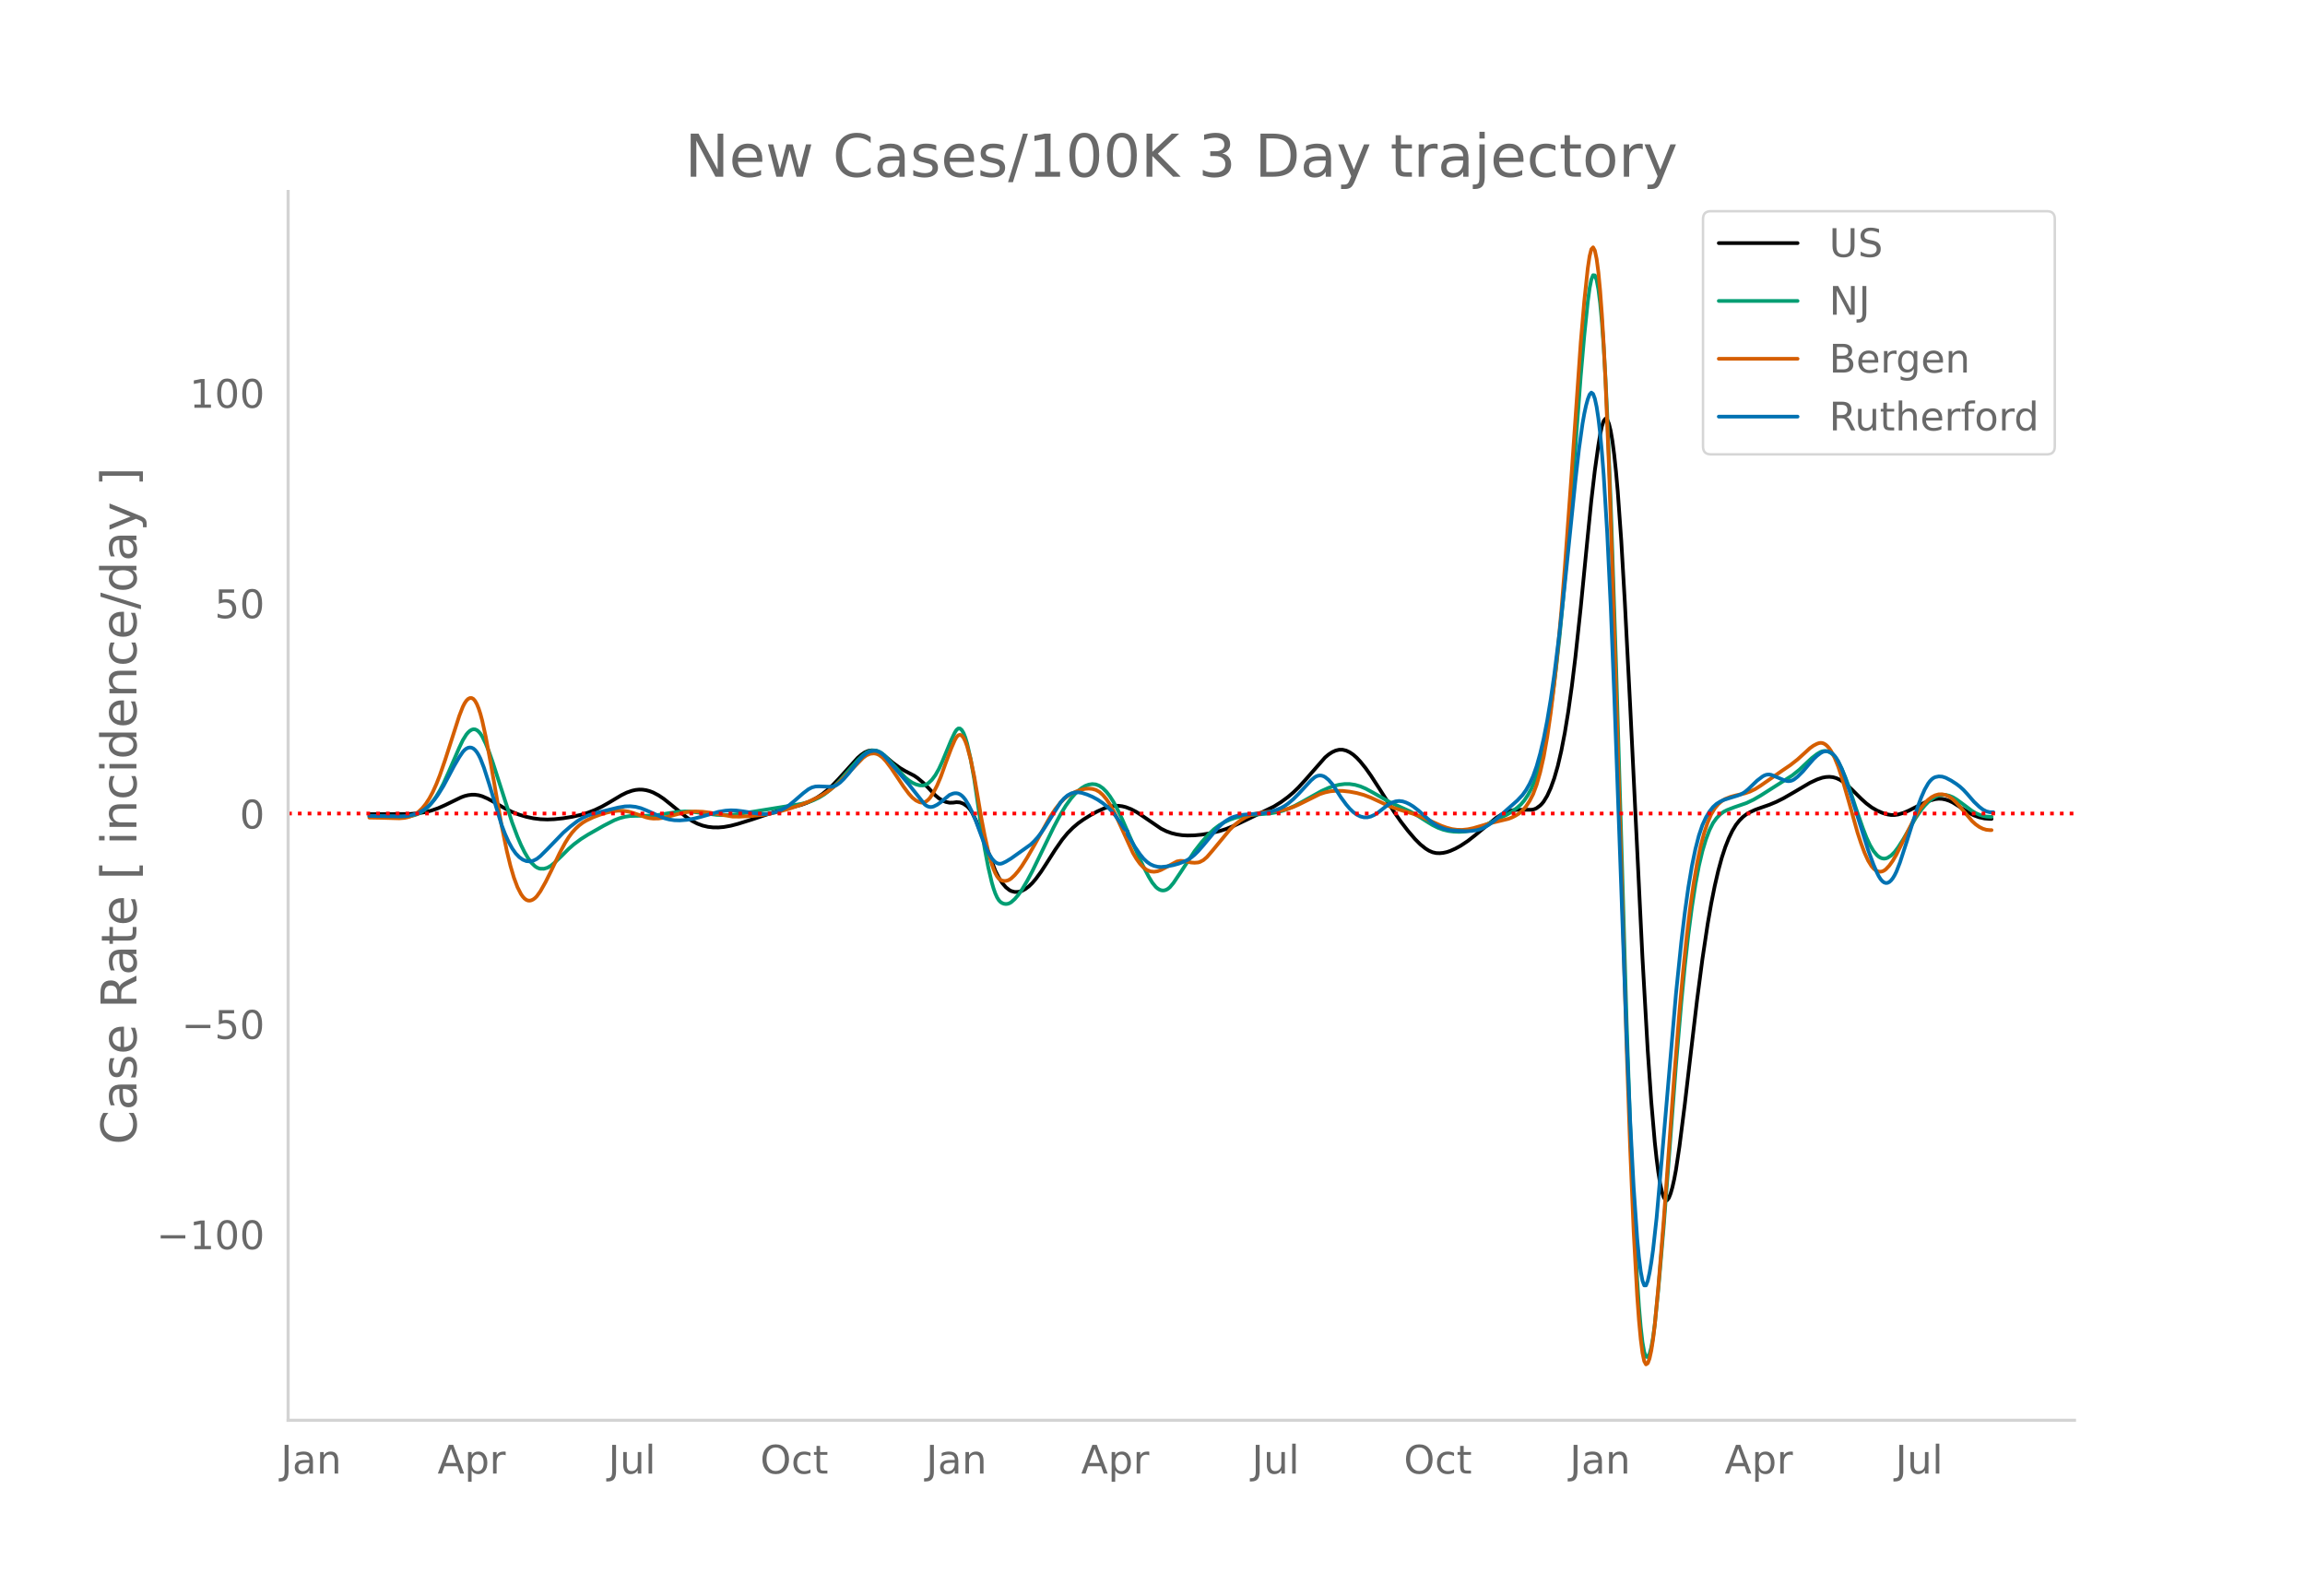 <svg height="864" viewBox="0 0 936 648" width="1248" xmlns="http://www.w3.org/2000/svg" xmlns:xlink="http://www.w3.org/1999/xlink"><defs><style>*{stroke-linecap:butt;stroke-linejoin:round}</style></defs><g id="figure_1"><path d="M0 648h936V0H0z" style="fill:#fff" id="patch_1"/><g id="axes_1"><path d="M117 576.72h725.4V77.76H117z" style="fill:none" id="patch_2"/><path clip-path="url(#pa74ac2c91a)" d="m149.973 330.601 16.468-.068 3.58-.313 2.864-.49 2.148-.543 2.865-.991 2.864-1.27 6.444-3.137 1.432-.532 1.432-.359 1.432-.184 1.432.003 1.432.205 1.432.407 2.148.93 2.148 1.157 5.012 2.897 2.864 1.398 2.864 1.105 2.865.854 2.864.62 2.864.362 2.864.113 2.864-.12 3.58-.38 3.58-.59 3.58-.81 2.864-.86 2.864-1.117 2.864-1.389 2.864-1.623 5.013-2.99 2.148-1.054 2.148-.748 1.432-.32 1.432-.145 1.432.035 1.432.214 1.432.384 1.432.551 2.148 1.135 2.148 1.438 2.864 2.29 6.444 5.253 2.148 1.41 2.148 1.113 2.149.795 2.148.505 2.148.243 2.148.015 2.148-.181 2.864-.513 2.864-.748 5.728-1.788 11.456-3.834 8.593-2.118 2.148-.78 2.148-.983 2.148-1.198 2.148-1.45 2.148-1.732 2.148-1.998 2.148-2.244 7.876-8.72 1.432-1.219 1.432-.978 1.432-.613 1.432-.216 1.433.179 1.432.53 1.432.837 1.432 1.136 2.864 2.417 2.864 2.082 2.148 1.268 3.58 1.842 1.432.988 2.148 1.812 2.148 2.126 2.864 3.046 1.432 1.196 1.432.9 1.432.603 1.432.295 1.432-.015 1.432-.201 1.432.111 1.433.55 1.432.995.716.717.716.92.716 1.13 1.432 2.893 2.148 5.505 5.728 15.037 1.432 2.8 1.432 2.215 1.432 1.677 1.432 1.151.716.378 1.432.385 1.432-.017 1.432-.396 1.432-.76 1.432-1.077 1.432-1.378 1.432-1.679 2.148-2.934 2.148-3.308 3.58-5.617 2.865-4.117 2.148-2.612 2.148-2.167 2.148-1.823 2.148-1.529 2.864-1.786 2.864-1.555 2.864-1.275 1.432-.482 1.432-.32 1.432-.158 1.432.009 1.432.179 1.432.352 2.148.826 2.148 1.122 2.149 1.394 7.876 5.39 2.148 1.064 2.148.782 2.148.516 2.148.313 2.148.122 2.864-.066 2.864-.282 3.58-.585 3.58-.836 2.865-.905 2.864-1.17 5.012-2.37 11.456-5.55 2.864-1.786 2.864-2.093 2.148-1.822 2.148-2.087 2.864-3.135 7.877-8.99 1.432-1.21 1.432-.937 1.432-.661 1.432-.349 1.432.003 1.432.354 1.432.676 1.432.969 1.432 1.26 1.432 1.532 2.148 2.656 2.148 3.033 3.58 5.522 5.728 9.067 2.865 4.113 2.864 3.715 2.864 3.348 2.148 2.157 2.148 1.723 1.432.89 1.432.617 1.432.327 1.432.058 1.432-.135 1.432-.307 1.432-.479 2.148-.96 2.148-1.188 2.864-1.904 2.864-2.238 8.593-7.103 2.148-1.366 2.148-1.026 1.432-.481 1.432-.304 1.432-.125 5.728-.025.716-.102.716-.217.716-.341 1.432-1.057.716-.72.716-.884 1.432-2.352 1.432-3.149 1.432-3.954 1.432-4.96 1.432-6.167 1.432-7.387 1.432-8.744 1.432-10.238 1.433-11.736 2.148-19.974 2.864-29.156 1.432-14.232 1.432-12.278 1.432-10.269.716-4.316.716-3.424.716-2.207.716-.926.716.355.716 1.637.716 2.92.716 4.205.716 5.496.716 6.786.716 8.078 1.432 20.027 1.432 24.67 2.148 41.606 5.012 102.803 2.148 37.842 1.432 20.779 1.432 16.498.716 6.643.716 5.561.716 4.472.716 3.38.717 2.289.716 1.197.716.105.716-.95.716-1.824.716-2.517.716-3.175.716-3.831 1.432-9.59 2.148-16.952 2.864-24.417 2.148-18.183 2.148-16.43 2.148-14.348 1.432-8.238 1.432-7.177 1.432-6.186 1.432-5.268 1.432-4.358 1.432-3.596 1.432-2.98 1.432-2.373 1.432-1.81 1.432-1.436 1.432-1.11 1.432-.822 2.149-.995 2.148-.781 3.58-1.25 2.864-1.197 2.864-1.434 4.296-2.472 6.444-3.804 2.864-1.341 2.148-.735 1.432-.272 1.432-.086 1.432.139 1.432.402 1.433.668 1.432.921 1.432 1.127 2.148 2.048 3.58 3.573 2.148 1.931 2.148 1.617 2.148 1.257 2.148.944 2.148.647 1.432.224 1.432.007 1.432-.21 2.148-.628 2.148-.924 6.444-3.262 2.149-.825 2.148-.597 1.432-.162 1.432.066 1.432.289 1.432.486 1.432.679 2.148 1.344 4.296 2.785 2.148 1.109 2.148.783 2.148.47 2.148.17.716.004h0" style="fill:none;stroke:#000;stroke-linecap:round;stroke-width:1.5" id="line2d_1"/><path clip-path="url(#pa74ac2c91a)" d="m149.973 331.424 5.728.09 8.592.205 2.148-.252 2.148-.527 1.432-.568 1.432-.812 1.432-1.062 1.432-1.361 1.432-1.71 1.432-2.059 1.433-2.406 1.432-2.746 2.148-4.74 4.296-9.87 1.432-3.006 1.432-2.315.716-.854.716-.65.716-.443.716-.209.716.05.716.316.716.58.716.844.716 1.109 1.432 2.925 1.432 3.55 1.432 4.086 7.876 24.44 2.148 5.711 1.432 3.363 1.432 2.902 1.433 2.439 1.432 1.953 1.432 1.387.716.473.716.326.716.183 1.432.007 1.432-.412 1.432-.826 1.432-1.188 2.864-2.747 2.864-2.864 2.148-1.876 2.864-2.137 2.864-1.802 6.444-3.667 4.297-2.208 2.148-.82 2.148-.564 2.148-.305 2.148-.063 6.444-.077 2.864-.307 4.296-.721 3.58-.515 2.864-.18 2.148.086 3.58.397 7.16.912 2.865.117 2.864-.093 2.864-.323 7.16-1.134 18.617-3.019 2.864-.736 2.148-.788 2.148-1.018 2.148-1.32 2.148-1.643 2.148-1.935 2.148-2.216 4.296-4.893 2.864-3.241 2.148-2.062 1.432-1.05 1.432-.632 1.432-.209 1.433.217 1.432.65 1.432 1.083 2.148 2.226 6.444 6.908 1.432 1.158 1.432.923 1.432.653 1.432.38 1.432.056.716-.162.716-.306.716-.45 1.432-1.331 1.432-1.916 1.432-2.51 1.432-3.102 3.58-8.63 1.432-3.023.716-1.128.716-.575.716.023.716.62.717 1.217.716 1.815.716 2.4 1.432 6.282 1.432 8.043 1.432 9.728 1.432 9.968 1.432 8.764 1.432 7.498 1.432 6.152.716 2.463.716 2.027.716 1.592.716 1.157.716.744.716.443.716.255.716.088.716-.077.716-.245.716-.41 1.432-1.268 1.432-1.675 1.432-2.03 2.148-3.61 2.148-4.023 3.58-7.372 5.013-10.326 2.864-5.405 2.148-3.522 2.148-2.95 1.432-1.65 1.432-1.396 1.432-1.143 1.432-.855 1.432-.533 1.432-.208 1.432.135 1.432.556 1.432.999 1.432 1.433 1.432 1.843 1.432 2.247 1.432 2.645 2.148 4.47 2.864 6.531 3.58 8.103 2.149 4.558 2.148 4.093 1.432 2.378 1.432 1.765.716.623.716.45.716.278.716.104.716-.07.716-.246.716-.421.716-.597 1.432-1.706 2.864-4.26 5.728-8.675 2.864-3.648 2.864-3.22 2.148-2.043 2.148-1.617 2.148-1.266 2.149-.994 2.148-.74 2.148-.54 2.864-.467 3.58-.32 5.728-.485 2.864-.505 2.148-.564 2.148-.766 2.864-1.294 2.864-1.558 7.877-4.399 2.864-1.281 2.148-.74 2.148-.53 2.148-.275h2.148l2.148.314 2.148.63 2.148.906 2.864 1.563 7.16 4.056 4.297 1.963 3.58 1.617 2.864 1.593 4.296 2.725 2.148 1.313 2.148 1.065 2.148.8 2.148.519 2.148.265 2.148.088 2.148-.101 2.148-.349 2.148-.596 2.148-.798 3.58-1.64 7.16-3.457 2.149-1.281 2.148-1.588 1.432-1.283 1.432-1.687 1.432-2.144 1.432-2.612 1.432-3.355 1.432-4.37 1.432-5.41 1.432-6.674 1.432-8.165 1.432-9.667 1.432-11.225 1.432-13.012 1.432-14.857 2.148-25.25 2.148-27.502 2.865-38.127 1.432-16.353 1.432-13.839.716-5.343.716-3.603.716-1.759.716.085.716 1.929.716 3.772.716 5.659.716 7.754.716 10.062.716 12.41.716 14.76 1.432 36.43 2.148 65.058 2.148 71.79 2.148 73.313 1.432 41.874 1.432 35.392 1.432 27.777.716 10.614.716 8.416.716 6.216.716 4.017.716 1.888.716.108.716-1.325.716-2.686.716-4.048.716-5.41 1.432-14.239 2.149-25.05 2.148-28.225 2.864-37.635 2.148-25.285 1.432-14.787 1.432-12.899 1.432-11.016 1.432-9.26 1.432-7.63 1.432-6.019 1.432-4.736 1.432-3.778 1.432-2.836 1.432-1.981 1.432-1.485 1.432-1.078 1.432-.726 2.864-1.118 5.012-1.73 2.865-1.371 2.864-1.663 12.888-8.197 2.864-2.31 2.864-2.706 2.148-2.004 2.148-1.652 1.432-.841.716-.253.716-.12.716.013.716.145.716.282.716.436.716.611.716.788 1.433 2.11 1.432 2.815 1.432 3.397 1.432 3.857 2.864 8.713 2.864 8.209 1.432 3.7 1.432 3.096 1.432 2.412 1.432 1.726.716.605.716.432.716.26.716.086.716-.086.716-.255 1.432-.932 1.432-1.427 1.432-1.909 2.148-3.379 2.864-4.955 2.148-3.648 2.148-3.136 1.432-1.772 1.433-1.483 1.432-1.193 1.432-.896 1.432-.58 1.432-.258 1.432.054 1.432.327 1.432.59 1.432.849 2.864 2.09 3.58 2.69 1.432.825 1.432.65 1.432.469 1.432.283 1.432.097h.716" style="fill:none;stroke:#009e73;stroke-linecap:round;stroke-width:1.5" id="line2d_2"/><path clip-path="url(#pa74ac2c91a)" d="m149.973 332.003 5.012.089 7.16.197 2.148-.168 1.432-.31 1.432-.51 1.432-.71 1.432-1 1.432-1.373 1.432-1.754 1.432-2.188 1.432-2.678 1.432-3.168 1.433-3.642 2.148-6.216 5.728-17.844 1.432-3.686.716-1.417.716-1.07.716-.724.716-.378.716-.022.716.382.716.833.716 1.294.716 1.754.716 2.215.716 2.676 1.432 6.542 2.148 11.406 4.296 24.693 2.148 10.405 1.432 5.9 1.432 4.868 1.432 3.829 1.432 2.81.716 1.033.716.784.717.535.716.287.716.044.716-.172.716-.362.716-.546.716-.729 1.432-2 2.148-3.807 2.148-4.319 3.58-7.498 2.148-3.982 1.432-2.286 1.432-1.942 1.432-1.6 1.432-1.317 1.432-1.09 1.432-.866 2.864-1.363 2.864-1.078 2.864-.844 2.149-.481 2.148-.244 2.148.035 2.148.335 2.148.64 5.012 1.71 1.432.317 1.432.161 2.148-.04 2.148-.311 2.864-.738 5.012-1.312 2.148-.333 2.864-.15 2.865.111 2.864.366 9.308 1.603 2.864.022 4.296-.22 5.012-.476 2.864-.47 3.58-.813 4.297-1.205 4.296-1.443 3.58-1.406 3.58-1.664 2.148-1.177 2.148-1.37 2.148-1.594 2.148-1.852 2.864-2.815 7.16-7.389 1.432-1.034 1.432-.603 1.432-.165.717.084.716.202.716.329 1.432 1.042 1.432 1.547 2.148 2.856 2.864 4.267 2.148 3.224 2.148 2.88 1.432 1.579 1.432 1.131 1.432.68.716.161.716.004.716-.192.716-.397.716-.6.716-.803 1.432-2.178 1.432-2.797 1.432-3.374 2.148-5.99 2.148-5.682 1.432-3.296.716-1.264.716-.752.716-.203.716.347.717.896.716 1.446.716 1.98 1.432 5.29 1.432 6.828 1.432 8.3 1.432 8.505 1.432 7.445 1.432 6.33 1.432 5.147.716 2.04.716 1.662.716 1.283.716.906.716.546.716.284.716.116.716-.031.716-.18.716-.327.716-.475 1.432-1.344 1.432-1.682 1.432-1.97 2.148-3.4 2.864-4.967 6.445-11.57 2.148-3.232 2.148-2.695 1.432-1.455 1.432-1.165 1.432-.88 2.148-.982 2.148-.745 1.432-.308 1.432-.09 1.432.133 1.432.392 1.432.808 1.432 1.262 1.432 1.711 1.432 2.137 1.432 2.557 1.432 2.968 6.444 14.12 1.432 2.422 1.433 1.99 1.432 1.532 1.432 1.041 1.432.554 1.432.14 1.432-.205 1.432-.545 6.444-3.435 1.432-.255 1.432.085 2.864.601 1.432.1 1.432-.111.716-.205 1.432-.76 1.432-1.227 2.148-2.494 7.16-8.655 2.149-2.075 2.148-1.669 2.148-1.271 2.148-.925 2.148-.597 2.864-.484 7.876-.913 2.148-.531 2.148-.738 2.148-.95 8.593-4.26 2.148-.706 2.148-.455 2.148-.195 2.864.05 2.864.316 2.864.539 2.864.787 2.864 1.101 3.58 1.65 3.58 1.678 2.864 1.082 3.58 1.077 3.58 1.063 2.865 1.049 3.58 1.58 5.012 2.267 2.148.759 2.148.559 2.148.296 2.148.013 2.148-.23 2.148-.456 4.296-1.249 3.58-.986 6.445-1.562 1.432-.554 1.432-.72 1.432-.892 1.432-1.217 1.432-1.695 1.432-2.18 1.432-2.78 1.432-3.846 1.432-5.025 1.432-6.316 1.432-8.048 1.432-9.891 1.432-11.74 1.432-13.724 1.432-15.843 1.432-17.938 2.864-39.52 3.58-51.465 1.433-16.78 1.432-13.44.716-4.82.716-2.85.716-.777.716 1.298.716 3.373.716 5.447.716 7.54.716 9.721.716 11.994.716 14.284 1.432 35.438 1.432 43.38 2.864 94.755 2.864 97.466 1.432 40.841 1.432 33.975 1.432 26.23.716 9.888.716 7.723.716 5.558.716 3.393.716 1.296.716-.465.716-1.89.716-3.248.716-4.604.716-5.962 1.432-15.316 2.149-26.521 2.148-29.497 2.148-29.527 2.148-26.598 1.432-15.772 1.432-13.856 1.432-11.929 1.432-10.055 1.432-8.405 1.432-6.81L692 338.26l1.432-4.27 1.432-3.326 1.432-2.39 1.432-1.71 1.432-1.278 1.432-.866 2.148-.851 2.148-.585 3.58-.808 2.148-.73 2.149-1.032 2.148-1.363 9.308-6.476 2.864-1.944 2.864-2.25 2.864-2.593 2.148-1.981 1.432-1.02 1.432-.747.716-.26.716-.127.716.06.716.257.716.454.716.652.716.85.716 1.05 1.432 2.702 1.433 3.508 1.432 4.302 2.864 9.866 3.58 12.744 1.432 4.363 1.432 3.845 1.432 3.163 1.432 2.316.716.838.716.627.716.427.716.24.716.054.716-.132.716-.317.716-.503 1.432-1.512 1.432-2.004 1.432-2.448 2.864-5.738 4.296-8.717 1.432-2.468 1.432-2.123 1.432-1.778 1.433-1.435 1.432-1.092 1.432-.747 1.432-.393 1.432-.037 1.432.317 1.432.67 1.432 1.02 1.432 1.366 2.148 2.43 4.296 5.112 1.432 1.297 1.432 1.019 1.432.734 1.432.44 1.432.146h.716" style="fill:none;stroke:#d55e00;stroke-linecap:round;stroke-width:1.5" id="line2d_3"/><path clip-path="url(#pa74ac2c91a)" d="m149.973 331.307 7.16.109 5.728.084 2.148-.129 2.148-.367 2.148-.639 1.432-.66 1.432-.88 1.432-1.112 1.432-1.391 1.432-1.683 1.433-1.973 2.148-3.456 2.148-4 2.148-4.072 2.148-3.676 1.432-2.11.716-.784.716-.567.716-.349.716-.13.716.094.716.34.716.612.716.889.716 1.165.716 1.441 1.432 3.696 2.148 6.712 5.012 16.522 1.432 3.733 1.432 3.169 1.432 2.605 1.432 2.043 1.432 1.5 1.432 1.032 1.433.585 1.432.138 1.432-.298 1.432-.725 1.432-1.142 2.864-2.845 6.444-6.665 2.864-2.493 2.864-2.203 2.148-1.317 2.148-.965 2.864-.911 9.309-2.29 2.864-.483 2.148-.062 2.148.228 2.148.547 2.148.857 7.16 3.154 2.148.575 2.148.318 2.148.063 2.864-.223 2.864-.488 2.865-.721 7.16-2.044 2.864-.474 2.148-.145 2.148.064 2.864.357 6.444 1.03 2.148.08 2.148-.198 2.148-.49 2.148-.798 2.148-1.113 1.433-.955 2.148-1.771 3.58-3.114 2.148-1.64 1.432-.744 1.432-.375 1.432-.06 3.58.137 1.432.032.716-.117 1.432-.581 1.432-1.04 1.432-1.377 2.148-2.461 4.296-5.464 1.432-1.468 1.432-1.145 1.432-.713 1.432-.276.717.028.716.145.716.272.716.399 1.432 1.181 2.148 2.44 7.876 9.264 6.444 8.117.716.514.716.337.716.159.716-.018.716-.187 1.432-.707 1.432-1.01 3.58-2.957 1.432-.577.716-.124.716-.008.716.142.716.328.716.52.717.713.716.905 1.432 2.349 1.432 2.93 1.432 3.472 3.58 9.688 1.432 3.026 1.432 2.356.716.874.716.658.716.441.716.226.716.01.716-.191 1.432-.682 2.148-1.304 7.876-5.616 1.432-1.368 1.432-1.59 1.432-1.84 1.432-2.1 6.445-10.218 1.432-1.662 1.432-1.213 1.432-.767 1.432-.39 1.432-.082 1.432.22 2.148.677 2.148.913 2.148 1.16 2.148 1.454 2.148 1.773 1.432 1.466 1.432 1.734 2.148 3.045 1.432 2.249 1.432 1.186v1.229l2.864 4.886 2.149 3.154 1.432 1.751 1.432 1.37 1.432.986 1.432.624 1.432.353 1.432.104 2.148-.212 2.864-.552 2.148-.602 2.148-.814 1.432-.689 1.432-.917 1.432-1.173 1.432-1.426 2.148-2.454 5.728-6.9 2.148-2.03 1.433-1.081 1.432-.844 1.432-.62 2.148-.63 2.148-.3 7.876-.607 2.864-.58 2.148-.656 2.148-.876 1.432-.79 1.432-.986 2.148-1.819 2.148-2.15 5.012-5.433 1.433-1.235.716-.422.716-.263.716-.103.716.055.716.214.716.37 1.432 1.15 1.432 1.643 1.432 2.123 2.148 3.342 2.148 2.92 1.432 1.682 1.432 1.375 1.432 1.047 1.432.712 1.432.363 1.432.007 1.432-.346 1.432-.655 1.432-.923 4.296-3.34 1.432-.735 1.432-.483 1.432-.165 1.433.169 1.432.48 1.432.695 1.432.887 2.148 1.667 3.58 3.192 2.148 1.799 1.432.952 1.432.754 2.148.808 2.148.464 2.864.244 3.58.155 2.148-.1 2.148-.3 1.432-.403 1.432-.603 2.149-1.245 2.148-1.572 2.864-2.495 6.444-5.715 2.148-2.275 1.432-2.005 1.432-2.524 1.432-3.125 1.432-4.07 1.432-5.097 1.432-6.133 1.432-7.32 1.432-8.654 1.432-9.991 2.148-17.24 2.148-19.727 4.297-41.902 1.432-12.704 1.432-10.243.716-4.05.716-3.336.716-2.62.716-1.85.716-.798.716.537.716 1.927.716 3.318.716 4.71.716 6.12.716 7.639.716 9.264 1.432 23.468 1.432 30.054 1.432 35.87 2.864 79.194 2.148 60.165 1.432 33.314 1.432 27.155 1.432 20.75.716 7.631.716 5.72.716 3.81.716 1.9.716-.013.716-1.839.716-3.244.716-4.229.716-5.128 1.432-12.955 2.148-24.343 5.729-66.718 2.148-20.914 1.432-11.98 1.432-10.279 1.432-8.575 1.432-6.936 1.432-5.563 1.432-4.256 1.432-3.073 1.432-2.39 1.432-1.83 1.432-1.278 1.432-.896 1.432-.684 2.148-.683 3.58-1.107 1.432-.56 1.432-.85 1.432-1.194 3.58-3.46 2.149-1.638.716-.412.716-.282.716-.144.716-.006.716.133 1.432.58 3.58 1.5 1.432.433.716.047.716-.095.716-.237.716-.379 1.432-1.12 2.148-2.129 2.148-2.544 2.148-2.474 1.432-1.34 1.432-1.082.716-.398.716-.254.716-.102.716.05.716.203.716.36.716.546.716.758.716.977.717 1.196 1.432 3.046 1.432 3.826 2.148 6.445 7.16 22.83 2.148 5.787 1.432 3.346.716 1.416.716 1.133.716.832.716.533.716.232.716-.068.716-.365.716-.649.716-.92.716-1.187.716-1.456 1.432-3.697 2.864-8.806 4.296-13.678 1.432-3.819 1.432-3.268 1.433-2.506.716-.948.716-.745.716-.54.716-.347 1.432-.291 1.432.097 1.432.47 2.148 1.122 2.148 1.384 1.432 1.087 1.432 1.304 1.432 1.542 2.864 3.307 2.148 2.047 1.432 1.1 1.432.742 1.432.35 1.432.019h0" style="fill:none;stroke:#0072b2;stroke-linecap:round;stroke-width:1.5" id="line2d_4"/><path clip-path="url(#pa74ac2c91a)" d="M117 330.342h725.4" style="fill:none;stroke:red;stroke-dasharray:1.5,2.475;stroke-dashoffset:0;stroke-width:1.5" id="line2d_5"/><path d="M117 576.72V77.76" style="fill:none;stroke:#d3d3d3;stroke-linecap:square;stroke-linejoin:miter;stroke-width:1.25" id="patch_3"/><path d="M117 576.72h725.4" style="fill:none;stroke:#d3d3d3;stroke-linecap:square;stroke-linejoin:miter;stroke-width:1.25" id="patch_4"/><g id="matplotlib.axis_1"><g id="xtick_1"><g style="fill:#696969" transform="matrix(.16 0 0 -.16 114.012 598.378)" id="text_1"><defs><path d="M9.813 72.906h9.859V5.078q0-13.187-5-19.14-5-5.954-16.094-5.954h-3.75v8.297h3.078q6.531 0 9.219 3.672Q9.813-4.39 9.813 5.078z" id="DejaVuSans-74"/><path d="M34.281 27.484q-10.89 0-15.093-2.484-4.204-2.484-4.204-8.5 0-4.781 3.157-7.594 3.156-2.797 8.562-2.797 7.485 0 12 5.297 4.516 5.297 4.516 14.078v2zm17.922 3.72V0H43.22v8.297Q40.14 3.328 35.547.953q-4.594-2.375-11.234-2.375-8.391 0-13.36 4.719Q6 8.016 6 15.922q0 9.219 6.172 13.906 6.187 4.688 18.437 4.688h12.61v.89q0 6.203-4.078 9.594-4.078 3.39-11.453 3.39-4.688 0-9.141-1.124-4.438-1.125-8.531-3.375v8.312q4.921 1.906 9.562 2.844 4.64.953 9.031.953 11.875 0 17.735-6.156 5.86-6.14 5.86-18.64z" id="DejaVuSans-97"/><path d="M54.89 33.016V0h-8.984v32.719q0 7.765-3.031 11.61-3.031 3.858-9.078 3.858-7.281 0-11.484-4.64-4.204-4.625-4.204-12.64V0H9.08v54.688h9.03v-8.5q3.235 4.937 7.594 7.374Q30.078 56 35.797 56q9.422 0 14.25-5.828 4.844-5.828 4.844-17.156z" id="DejaVuSans-110"/></defs><use xlink:href="#DejaVuSans-74"/><use x="29.492" xlink:href="#DejaVuSans-97"/><use x="90.771" xlink:href="#DejaVuSans-110"/></g></g><g id="xtick_2"><g style="fill:#696969" transform="matrix(.16 0 0 -.16 177.662 598.378)" id="text_2"><defs><path d="M34.188 63.188 20.797 26.906h26.812zm-5.579 9.718h11.188L67.578 0h-10.25l-6.64 18.703h-32.86L11.188 0H.78z" id="DejaVuSans-65"/><path d="M18.11 8.203v-29H9.077v75.484h9.031v-8.296q2.844 4.875 7.157 7.234Q29.594 56 35.594 56q9.968 0 16.187-7.906 6.235-7.907 6.235-20.797T51.78 6.484q-6.218-7.906-16.187-7.906-6 0-10.328 2.375-4.313 2.375-7.157 7.25zm30.578 19.094q0 9.906-4.079 15.547-4.078 5.64-11.203 5.64-7.14 0-11.218-5.64-4.079-5.64-4.079-15.547 0-9.906 4.078-15.547 4.079-5.64 11.22-5.64 7.124 0 11.202 5.64t4.078 15.547z" id="DejaVuSans-112"/><path d="M41.11 46.297q-1.516.875-3.297 1.281Q36.03 48 33.89 48q-7.625 0-11.703-4.953-4.079-4.953-4.079-14.234V0H9.08v54.688h9.03v-8.5q2.844 4.984 7.375 7.39Q30.031 56 36.531 56q.922 0 2.047-.125 1.125-.11 2.484-.36z" id="DejaVuSans-114"/></defs><use xlink:href="#DejaVuSans-65"/><use x="68.408" xlink:href="#DejaVuSans-112"/><use x="131.885" xlink:href="#DejaVuSans-114"/></g></g><g id="xtick_3"><g style="fill:#696969" transform="matrix(.16 0 0 -.16 247.007 598.378)" id="text_3"><defs><path d="M8.5 21.578v33.11h8.984V21.922q0-7.766 3.016-11.656 3.031-3.875 9.094-3.875 7.265 0 11.484 4.64 4.234 4.64 4.234 12.656v31h8.985V0h-8.984v8.406Q42.047 3.422 37.718 1q-4.313-2.422-10.032-2.422-9.421 0-14.312 5.86Q8.5 10.296 8.5 21.578zM31.11 56z" id="DejaVuSans-117"/><path d="M9.422 75.984h8.984V0H9.422z" id="DejaVuSans-108"/></defs><use xlink:href="#DejaVuSans-74"/><use x="29.492" xlink:href="#DejaVuSans-117"/><use x="92.871" xlink:href="#DejaVuSans-108"/></g></g><g id="xtick_4"><g style="fill:#696969" transform="matrix(.16 0 0 -.16 308.701 598.378)" id="text_4"><defs><path d="M39.406 66.219q-10.75 0-17.078-8.016-6.312-8-6.312-21.828 0-13.766 6.312-21.781 6.328-8 17.078-8 10.735 0 17.016 8 6.281 8.015 6.281 21.781 0 13.828-6.281 21.828-6.281 8.016-17.016 8.016zm0 8q15.328 0 24.5-10.281 9.188-10.282 9.188-27.563 0-17.234-9.188-27.516-9.172-10.28-24.5-10.28-15.375 0-24.593 10.25-9.204 10.265-9.204 27.546t9.204 27.563q9.218 10.28 24.593 10.28z" id="DejaVuSans-79"/><path d="M48.781 52.594v-8.407q-3.812 2.11-7.64 3.157-3.828 1.047-7.735 1.047-8.75 0-13.593-5.547-4.829-5.532-4.829-15.547 0-10.016 4.829-15.563 4.843-5.53 13.593-5.53 3.907 0 7.735 1.046 3.828 1.047 7.64 3.156V2.094Q45.016.344 40.984-.531q-4.015-.89-8.562-.89-12.36 0-19.64 7.765-7.266 7.765-7.266 20.953 0 13.375 7.343 21.031Q20.22 56 33.016 56q4.14 0 8.093-.86 3.953-.843 7.672-2.546z" id="DejaVuSans-99"/><path d="M18.313 70.219V54.688h18.5v-6.985h-18.5V18.016q0-6.688 1.828-8.594 1.828-1.906 7.453-1.906h9.218V0h-9.218q-10.407 0-14.36 3.875-3.953 3.89-3.953 14.14v29.688H2.687v6.984h6.594V70.22z" id="DejaVuSans-116"/></defs><use xlink:href="#DejaVuSans-79"/><use x="78.711" xlink:href="#DejaVuSans-99"/><use x="133.691" xlink:href="#DejaVuSans-116"/></g></g><g id="xtick_5"><g style="fill:#696969" transform="matrix(.16 0 0 -.16 376.075 598.378)" id="text_5"><use xlink:href="#DejaVuSans-74"/><use x="29.492" xlink:href="#DejaVuSans-97"/><use x="90.771" xlink:href="#DejaVuSans-110"/></g></g><g id="xtick_6"><g style="fill:#696969" transform="matrix(.16 0 0 -.16 439.01 598.378)" id="text_6"><use xlink:href="#DejaVuSans-65"/><use x="68.408" xlink:href="#DejaVuSans-112"/><use x="131.885" xlink:href="#DejaVuSans-114"/></g></g><g id="xtick_7"><g style="fill:#696969" transform="matrix(.16 0 0 -.16 508.355 598.378)" id="text_7"><use xlink:href="#DejaVuSans-74"/><use x="29.492" xlink:href="#DejaVuSans-117"/><use x="92.871" xlink:href="#DejaVuSans-108"/></g></g><g id="xtick_8"><g style="fill:#696969" transform="matrix(.16 0 0 -.16 570.048 598.378)" id="text_8"><use xlink:href="#DejaVuSans-79"/><use x="78.711" xlink:href="#DejaVuSans-99"/><use x="133.691" xlink:href="#DejaVuSans-116"/></g></g><g id="xtick_9"><g style="fill:#696969" transform="matrix(.16 0 0 -.16 637.422 598.378)" id="text_9"><use xlink:href="#DejaVuSans-74"/><use x="29.492" xlink:href="#DejaVuSans-97"/><use x="90.771" xlink:href="#DejaVuSans-110"/></g></g><g id="xtick_10"><g style="fill:#696969" transform="matrix(.16 0 0 -.16 700.357 598.378)" id="text_10"><use xlink:href="#DejaVuSans-65"/><use x="68.408" xlink:href="#DejaVuSans-112"/><use x="131.885" xlink:href="#DejaVuSans-114"/></g></g><g id="xtick_11"><g style="fill:#696969" transform="matrix(.16 0 0 -.16 769.702 598.378)" id="text_11"><use xlink:href="#DejaVuSans-74"/><use x="29.492" xlink:href="#DejaVuSans-117"/><use x="92.871" xlink:href="#DejaVuSans-108"/></g></g></g><g id="matplotlib.axis_2"><g id="ytick_1"><g style="fill:#696969" transform="matrix(.16 0 0 -.16 63.553 507.262)" id="text_12"><defs><path d="M10.594 35.5h62.593v-8.297H10.594z" id="DejaVuSans-8722"/><path d="M12.406 8.297h16.11v55.625l-17.532-3.516v8.985l17.438 3.515h9.86V8.296H54.39V0H12.406z" id="DejaVuSans-49"/><path d="M31.781 66.406q-7.61 0-11.453-7.5Q16.5 51.422 16.5 36.375q0-14.984 3.828-22.484 3.844-7.5 11.453-7.5 7.672 0 11.5 7.5 3.844 7.5 3.844 22.484 0 15.047-3.844 22.531-3.828 7.5-11.5 7.5zm0 7.813q12.266 0 18.735-9.703 6.468-9.688 6.468-28.141 0-18.406-6.468-28.11-6.47-9.687-18.735-9.687-12.25 0-18.718 9.688-6.47 9.703-6.47 28.109 0 18.453 6.47 28.14Q19.53 74.22 31.78 74.22z" id="DejaVuSans-48"/></defs><use xlink:href="#DejaVuSans-8722"/><use x="83.789" xlink:href="#DejaVuSans-49"/><use x="147.412" xlink:href="#DejaVuSans-48"/><use x="211.035" xlink:href="#DejaVuSans-48"/></g></g><g id="ytick_2"><g style="fill:#696969" transform="matrix(.16 0 0 -.16 73.733 421.841)" id="text_13"><defs><path d="M10.797 72.906h38.719v-8.312H19.828v-17.86q2.14.735 4.281 1.094 2.157.36 4.313.36 12.203 0 19.328-6.688 7.14-6.688 7.14-18.11 0-11.765-7.328-18.296-7.328-6.516-20.656-6.516-4.593 0-9.36.781-4.75.782-9.827 2.344v9.922q4.39-2.39 9.078-3.563 4.687-1.171 9.906-1.171 8.453 0 13.375 4.437 4.938 4.438 4.938 12.063 0 7.609-4.938 12.047-4.922 4.453-13.375 4.453-3.953 0-7.89-.875-3.922-.875-8.016-2.735z" id="DejaVuSans-53"/></defs><use xlink:href="#DejaVuSans-8722"/><use x="83.789" xlink:href="#DejaVuSans-53"/><use x="147.412" xlink:href="#DejaVuSans-48"/></g></g><g id="ytick_3"><use xlink:href="#DejaVuSans-48" style="fill:#696969" transform="matrix(.16 0 0 -.16 97.32 336.42)" id="text_14"/></g><g id="ytick_4"><g style="fill:#696969" transform="matrix(.16 0 0 -.16 87.14 251)" id="text_15"><use xlink:href="#DejaVuSans-53"/><use x="63.623" xlink:href="#DejaVuSans-48"/></g></g><g id="ytick_5"><g style="fill:#696969" transform="matrix(.16 0 0 -.16 76.96 165.58)" id="text_16"><use xlink:href="#DejaVuSans-49"/><use x="63.623" xlink:href="#DejaVuSans-48"/><use x="127.246" xlink:href="#DejaVuSans-48"/></g></g><g style="fill:#696969" transform="matrix(0 -.2 -.2 0 55.393 464.8)" id="text_17"><defs><path d="M64.406 67.281v-10.39q-4.984 4.64-10.625 6.922-5.64 2.296-11.984 2.296-12.5 0-19.14-7.64-6.641-7.64-6.641-22.094 0-14.406 6.64-22.047 6.64-7.64 19.14-7.64 6.345 0 11.985 2.296 5.64 2.297 10.625 6.938V5.609Q59.234 2.094 53.437.33q-5.78-1.75-12.218-1.75-16.563 0-26.094 10.124-9.516 10.14-9.516 27.672 0 17.578 9.516 27.703 9.531 10.14 26.094 10.14 6.531 0 12.312-1.734 5.797-1.734 10.875-5.203z" id="DejaVuSans-67"/><path d="M44.281 53.078v-8.5q-3.797 1.953-7.906 2.922-4.094.984-8.5.984-6.688 0-10.031-2.047-3.344-2.046-3.344-6.156 0-3.125 2.39-4.906 2.391-1.781 9.626-3.39l3.078-.688q9.562-2.047 13.593-5.781 4.032-3.735 4.032-10.422 0-7.625-6.032-12.078-6.03-4.438-16.578-4.438-4.39 0-9.156.86Q10.688.296 5.422 2v9.281q4.984-2.594 9.812-3.89 4.829-1.282 9.579-1.282 6.343 0 9.75 2.172 3.421 2.172 3.421 6.125 0 3.656-2.468 5.61-2.453 1.953-10.813 3.765l-3.125.735q-8.344 1.75-12.062 5.39-3.704 3.64-3.704 9.985 0 7.718 5.47 11.906Q16.75 56 26.811 56q4.97 0 9.36-.734 4.406-.72 8.11-2.188z" id="DejaVuSans-115"/><path d="M56.203 29.594v-4.39H14.891q.593-9.282 5.593-14.142 5-4.859 13.938-4.859 5.172 0 10.031 1.266 4.86 1.265 9.656 3.812v-8.5Q49.266.734 44.187-.344 39.11-1.422 33.892-1.422q-13.094 0-20.735 7.61-7.64 7.625-7.64 20.625 0 13.421 7.25 21.296Q20.016 56 32.328 56q11.031 0 17.453-7.11 6.422-7.093 6.422-19.296zm-8.984 2.64q-.094 7.36-4.125 11.75-4.032 4.407-10.672 4.407-7.516 0-12.031-4.25-4.516-4.25-5.203-11.97z" id="DejaVuSans-101"/><path d="M44.39 34.188q3.172-1.079 6.172-4.594 3-3.516 6.032-9.672L66.609 0H56l-9.313 18.703q-3.624 7.328-7.015 9.719-3.39 2.39-9.25 2.39h-10.75V0h-9.86v72.906h22.266q12.5 0 18.656-5.234 6.157-5.219 6.157-15.766 0-6.89-3.203-11.437-3.204-4.532-9.297-6.282zM19.673 64.797V38.922h12.406q7.125 0 10.766 3.297 3.64 3.297 3.64 9.687 0 6.39-3.64 9.64-3.64 3.25-10.766 3.25z" id="DejaVuSans-82"/><path d="M8.594 75.984h20.703V69H17.578V-6.203h11.719v-6.984H8.594z" id="DejaVuSans-91"/><path d="M9.422 54.688h8.984V0H9.422zm0 21.296h8.984v-11.39H9.422z" id="DejaVuSans-105"/><path d="M45.406 46.39v29.594h8.985V0h-8.985v8.203Q42.578 3.328 38.25.953q-4.313-2.375-10.375-2.375-9.906 0-16.14 7.906-6.22 7.922-6.22 20.813 0 12.89 6.22 20.797Q17.968 56 27.874 56q6.063 0 10.375-2.375 4.328-2.36 7.156-7.234zm-30.61-19.093q0-9.906 4.079-15.547 4.078-5.64 11.203-5.64 7.125 0 11.219 5.64 4.11 5.64 4.11 15.547 0 9.906-4.11 15.547-4.094 5.64-11.219 5.64-7.125 0-11.203-5.64-4.078-5.64-4.078-15.547z" id="DejaVuSans-100"/><path d="M25.39 72.906h8.297L8.297-9.28H0z" id="DejaVuSans-47"/><path d="M32.172-5.078q-3.797-9.766-7.422-12.735-3.61-2.984-9.656-2.984H7.906v7.516h5.282q3.703 0 5.75 1.765Q21-9.766 23.483-3.219l1.61 4.094-22.11 53.813H12.5l17.094-42.766 17.093 42.766h9.516z" id="DejaVuSans-121"/><path d="M30.422 75.984v-89.171H9.719v6.984H21.39V69H9.719v6.984z" id="DejaVuSans-93"/></defs><use xlink:href="#DejaVuSans-67"/><use x="69.824" xlink:href="#DejaVuSans-97"/><use x="131.104" xlink:href="#DejaVuSans-115"/><use x="183.203" xlink:href="#DejaVuSans-101"/><use x="244.727" xlink:href="#DejaVuSans-32"/><use x="276.514" xlink:href="#DejaVuSans-82"/><use x="343.746" xlink:href="#DejaVuSans-97"/><use x="405.025" xlink:href="#DejaVuSans-116"/><use x="444.234" xlink:href="#DejaVuSans-101"/><use x="505.758" xlink:href="#DejaVuSans-32"/><use x="537.545" xlink:href="#DejaVuSans-91"/><use x="576.559" xlink:href="#DejaVuSans-32"/><use x="608.346" xlink:href="#DejaVuSans-105"/><use x="636.129" xlink:href="#DejaVuSans-110"/><use x="699.508" xlink:href="#DejaVuSans-99"/><use x="754.488" xlink:href="#DejaVuSans-105"/><use x="782.271" xlink:href="#DejaVuSans-100"/><use x="845.748" xlink:href="#DejaVuSans-101"/><use x="907.271" xlink:href="#DejaVuSans-110"/><use x="970.65" xlink:href="#DejaVuSans-99"/><use x="1025.631" xlink:href="#DejaVuSans-101"/><use x="1087.154" xlink:href="#DejaVuSans-47"/><use x="1120.846" xlink:href="#DejaVuSans-100"/><use x="1184.322" xlink:href="#DejaVuSans-97"/><use x="1245.602" xlink:href="#DejaVuSans-121"/><use x="1304.781" xlink:href="#DejaVuSans-32"/><use x="1336.568" xlink:href="#DejaVuSans-93"/></g></g><g style="fill:#696969" transform="matrix(.24 0 0 -.24 278.113 71.76)" id="text_18"><defs><path d="M9.813 72.906h13.28l32.329-60.984v60.984h9.562V0h-13.28L19.39 60.984V0H9.813z" id="DejaVuSans-78"/><path d="M4.203 54.688h8.985l11.234-42.672 11.172 42.672h10.593l11.235-42.672 11.187 42.672h8.985L63.28 0H52.688L40.922 44.828 29.109 0H18.5z" id="DejaVuSans-119"/><path d="M9.813 72.906h9.859V42.094L52.39 72.906h12.703L28.906 38.922 67.672 0H54.688L19.672 35.11V0h-9.86z" id="DejaVuSans-75"/><path d="M40.578 39.313Q47.656 37.797 51.625 33q3.984-4.781 3.984-11.813 0-10.78-7.422-16.703-7.421-5.906-21.093-5.906-4.578 0-9.438.906-4.86.907-10.031 2.72v9.515q4.094-2.39 8.969-3.61 4.89-1.218 10.218-1.218 9.266 0 14.125 3.656 4.86 3.656 4.86 10.64 0 6.454-4.516 10.079-4.515 3.64-12.562 3.64h-8.5v8.11h8.89q7.266 0 11.125 2.906 3.86 2.906 3.86 8.375 0 5.61-3.985 8.61-3.968 3.015-11.39 3.015-4.063 0-8.703-.89-4.641-.876-10.203-2.72v8.782q5.624 1.562 10.53 2.344 4.907.78 9.25.78 11.235 0 17.766-5.109 6.547-5.093 6.547-13.78 0-6.063-3.468-10.235-3.47-4.172-9.86-5.782z" id="DejaVuSans-51"/><path d="M19.672 64.797V8.109h11.922q15.093 0 22.093 6.829 7 6.843 7 21.593 0 14.64-7 21.453-7 6.813-22.093 6.813zm-9.86 8.11h20.266q21.188 0 31.094-8.813 9.922-8.813 9.922-27.563 0-18.86-9.969-27.703Q51.172 0 30.078 0H9.813z" id="DejaVuSans-68"/><path d="M9.422 54.688h8.984V-.984q0-10.438-3.984-15.125-3.969-4.688-12.813-4.688h-3.421v7.61H.594q5.125 0 6.968 2.374 1.86 2.36 1.86 9.829zm0 21.296h8.984v-11.39H9.422z" id="DejaVuSans-106"/><path d="M30.61 48.39q-7.22 0-11.422-5.64-4.204-5.64-4.204-15.453 0-9.813 4.172-15.453 4.188-5.64 11.453-5.64 7.188 0 11.375 5.655 4.203 5.672 4.203 15.438 0 9.719-4.203 15.406-4.187 5.688-11.375 5.688zm0 7.61q11.718 0 18.406-7.625 6.703-7.61 6.703-21.078 0-13.422-6.703-21.078-6.688-7.64-18.407-7.64-11.765 0-18.437 7.64-6.656 7.656-6.656 21.078 0 13.469 6.656 21.078Q18.844 56 30.609 56z" id="DejaVuSans-111"/></defs><use xlink:href="#DejaVuSans-78"/><use x="74.805" xlink:href="#DejaVuSans-101"/><use x="136.328" xlink:href="#DejaVuSans-119"/><use x="218.115" xlink:href="#DejaVuSans-32"/><use x="249.902" xlink:href="#DejaVuSans-67"/><use x="319.727" xlink:href="#DejaVuSans-97"/><use x="381.006" xlink:href="#DejaVuSans-115"/><use x="433.105" xlink:href="#DejaVuSans-101"/><use x="494.629" xlink:href="#DejaVuSans-115"/><use x="546.729" xlink:href="#DejaVuSans-47"/><use x="580.42" xlink:href="#DejaVuSans-49"/><use x="644.043" xlink:href="#DejaVuSans-48"/><use x="707.666" xlink:href="#DejaVuSans-48"/><use x="771.289" xlink:href="#DejaVuSans-75"/><use x="836.865" xlink:href="#DejaVuSans-32"/><use x="868.652" xlink:href="#DejaVuSans-51"/><use x="932.275" xlink:href="#DejaVuSans-32"/><use x="964.063" xlink:href="#DejaVuSans-68"/><use x="1041.064" xlink:href="#DejaVuSans-97"/><use x="1102.344" xlink:href="#DejaVuSans-121"/><use x="1161.523" xlink:href="#DejaVuSans-32"/><use x="1193.311" xlink:href="#DejaVuSans-116"/><use x="1232.52" xlink:href="#DejaVuSans-114"/><use x="1273.633" xlink:href="#DejaVuSans-97"/><use x="1334.912" xlink:href="#DejaVuSans-106"/><use x="1362.695" xlink:href="#DejaVuSans-101"/><use x="1424.219" xlink:href="#DejaVuSans-99"/><use x="1479.199" xlink:href="#DejaVuSans-116"/><use x="1518.408" xlink:href="#DejaVuSans-111"/><use x="1579.59" xlink:href="#DejaVuSans-114"/><use x="1620.703" xlink:href="#DejaVuSans-121"/></g><g id="legend_1"><path d="M694.75 184.5H831.2q3.2 0 3.2-3.2V88.96q0-3.2-3.2-3.2H694.75q-3.2 0-3.2 3.2v92.34q0 3.2 3.2 3.2z" style="fill:none;opacity:.8;stroke:#ccc;stroke-linejoin:miter" id="patch_5"/><path d="M697.95 98.718h32" style="fill:none;stroke:#000;stroke-linecap:round;stroke-width:1.5" id="line2d_6"/><g style="fill:#696969" transform="matrix(.16 0 0 -.16 742.75 104.317)" id="text_19"><defs><path d="M8.688 72.906h9.921V28.61q0-11.718 4.235-16.875 4.25-5.14 13.781-5.14 9.469 0 13.719 5.14 4.25 5.157 4.25 16.875v44.297H64.5V27.391q0-14.25-7.063-21.532-7.046-7.28-20.812-7.28-13.828 0-20.89 7.28-7.047 7.282-7.047 21.532z" id="DejaVuSans-85"/><path d="M53.516 70.516V60.89q-5.61 2.687-10.594 4-4.984 1.328-9.625 1.328-8.047 0-12.422-3.125t-4.375-8.89q0-4.845 2.906-7.313 2.907-2.453 11.016-3.97l5.953-1.218q11.031-2.11 16.281-7.406 5.25-5.297 5.25-14.172 0-10.61-7.11-16.078-7.093-5.469-20.812-5.469-5.172 0-11.015 1.172Q13.14.922 6.89 3.219v10.156q6-3.36 11.765-5.078 5.766-1.703 11.328-1.703 8.438 0 13.032 3.312 4.593 3.328 4.593 9.485 0 5.359-3.297 8.39-3.296 3.032-10.812 4.547L27.484 33.5q-11.03 2.188-15.968 6.875-4.922 4.688-4.922 13.047 0 9.672 6.812 15.234 6.813 5.563 18.766 5.563 5.14 0 10.453-.938 5.328-.922 10.89-2.765z" id="DejaVuSans-83"/></defs><use xlink:href="#DejaVuSans-85"/><use x="73.193" xlink:href="#DejaVuSans-83"/></g><path d="M697.95 122.203h32" style="fill:none;stroke:#009e73;stroke-linecap:round;stroke-width:1.5" id="line2d_8"/><g style="fill:#696969" transform="matrix(.16 0 0 -.16 742.75 127.802)" id="text_20"><use xlink:href="#DejaVuSans-78"/><use x="74.805" xlink:href="#DejaVuSans-74"/></g><path d="M697.95 145.688h32" style="fill:none;stroke:#d55e00;stroke-linecap:round;stroke-width:1.5" id="line2d_10"/><g style="fill:#696969" transform="matrix(.16 0 0 -.16 742.75 151.287)" id="text_21"><defs><path d="M19.672 34.813V8.108H35.5q7.953 0 11.781 3.297 3.844 3.297 3.844 10.078 0 6.844-3.844 10.078-3.828 3.25-11.781 3.25zm0 29.984V42.828h14.61q7.218 0 10.75 2.703 3.546 2.719 3.546 8.282 0 5.515-3.547 8.25-3.531 2.734-10.75 2.734zm-9.86 8.11h25.204q11.28 0 17.375-4.688Q58.5 63.53 58.5 54.89q0-6.703-3.125-10.657-3.125-3.953-9.188-4.922 7.282-1.562 11.313-6.53 4.031-4.954 4.031-12.376 0-9.765-6.64-15.093Q48.25 0 35.984 0H9.812z" id="DejaVuSans-66"/><path d="M45.406 27.984q0 9.766-4.031 15.125-4.016 5.375-11.297 5.375-7.219 0-11.25-5.375-4.031-5.359-4.031-15.125 0-9.718 4.031-15.093t11.25-5.375q7.281 0 11.297 5.375 4.031 5.375 4.031 15.093zm8.985-21.203q0-13.953-6.203-20.765Q42-20.797 29.203-20.797q-4.734 0-8.937.703-4.203.703-8.157 2.172v8.735q3.954-2.141 7.813-3.157 3.86-1.031 7.86-1.031 8.843 0 13.234 4.61 4.39 4.609 4.39 13.937v4.453q-2.781-4.844-7.125-7.234Q33.938 0 27.875 0 17.828 0 11.672 7.656q-6.156 7.672-6.156 20.328 0 12.688 6.156 20.344Q17.828 56 27.875 56q6.063 0 10.406-2.39 4.344-2.391 7.125-7.22v8.297h8.985z" id="DejaVuSans-103"/></defs><use xlink:href="#DejaVuSans-66"/><use x="68.604" xlink:href="#DejaVuSans-101"/><use x="130.127" xlink:href="#DejaVuSans-114"/><use x="169.49" xlink:href="#DejaVuSans-103"/><use x="232.967" xlink:href="#DejaVuSans-101"/><use x="294.49" xlink:href="#DejaVuSans-110"/></g><path d="M697.95 169.173h32" style="fill:none;stroke:#0072b2;stroke-linecap:round;stroke-width:1.5" id="line2d_12"/><g style="fill:#696969" transform="matrix(.16 0 0 -.16 742.75 174.773)" id="text_22"><defs><path d="M54.89 33.016V0h-8.984v32.719q0 7.765-3.031 11.61-3.031 3.858-9.078 3.858-7.281 0-11.484-4.64-4.204-4.625-4.204-12.64V0H9.08v75.984h9.03V46.188q3.235 4.937 7.594 7.374Q30.078 56 35.797 56q9.422 0 14.25-5.828 4.844-5.828 4.844-17.156z" id="DejaVuSans-104"/><path d="M37.11 75.984V68.5h-8.594q-4.828 0-6.72-1.953-1.874-1.953-1.874-7.031v-4.828h14.797v-6.985H19.922V0H10.89v47.703H2.297v6.984h8.594V58.5q0 9.125 4.25 13.297 4.25 4.187 13.468 4.187z" id="DejaVuSans-102"/></defs><use xlink:href="#DejaVuSans-82"/><use x="64.982" xlink:href="#DejaVuSans-117"/><use x="128.361" xlink:href="#DejaVuSans-116"/><use x="167.57" xlink:href="#DejaVuSans-104"/><use x="230.949" xlink:href="#DejaVuSans-101"/><use x="292.473" xlink:href="#DejaVuSans-114"/><use x="333.586" xlink:href="#DejaVuSans-102"/><use x="368.791" xlink:href="#DejaVuSans-111"/><use x="429.973" xlink:href="#DejaVuSans-114"/><use x="469.336" xlink:href="#DejaVuSans-100"/></g></g></g></g><defs><clipPath id="pa74ac2c91a"><path d="M117 77.76h725.4v498.96H117z"/></clipPath></defs></svg>